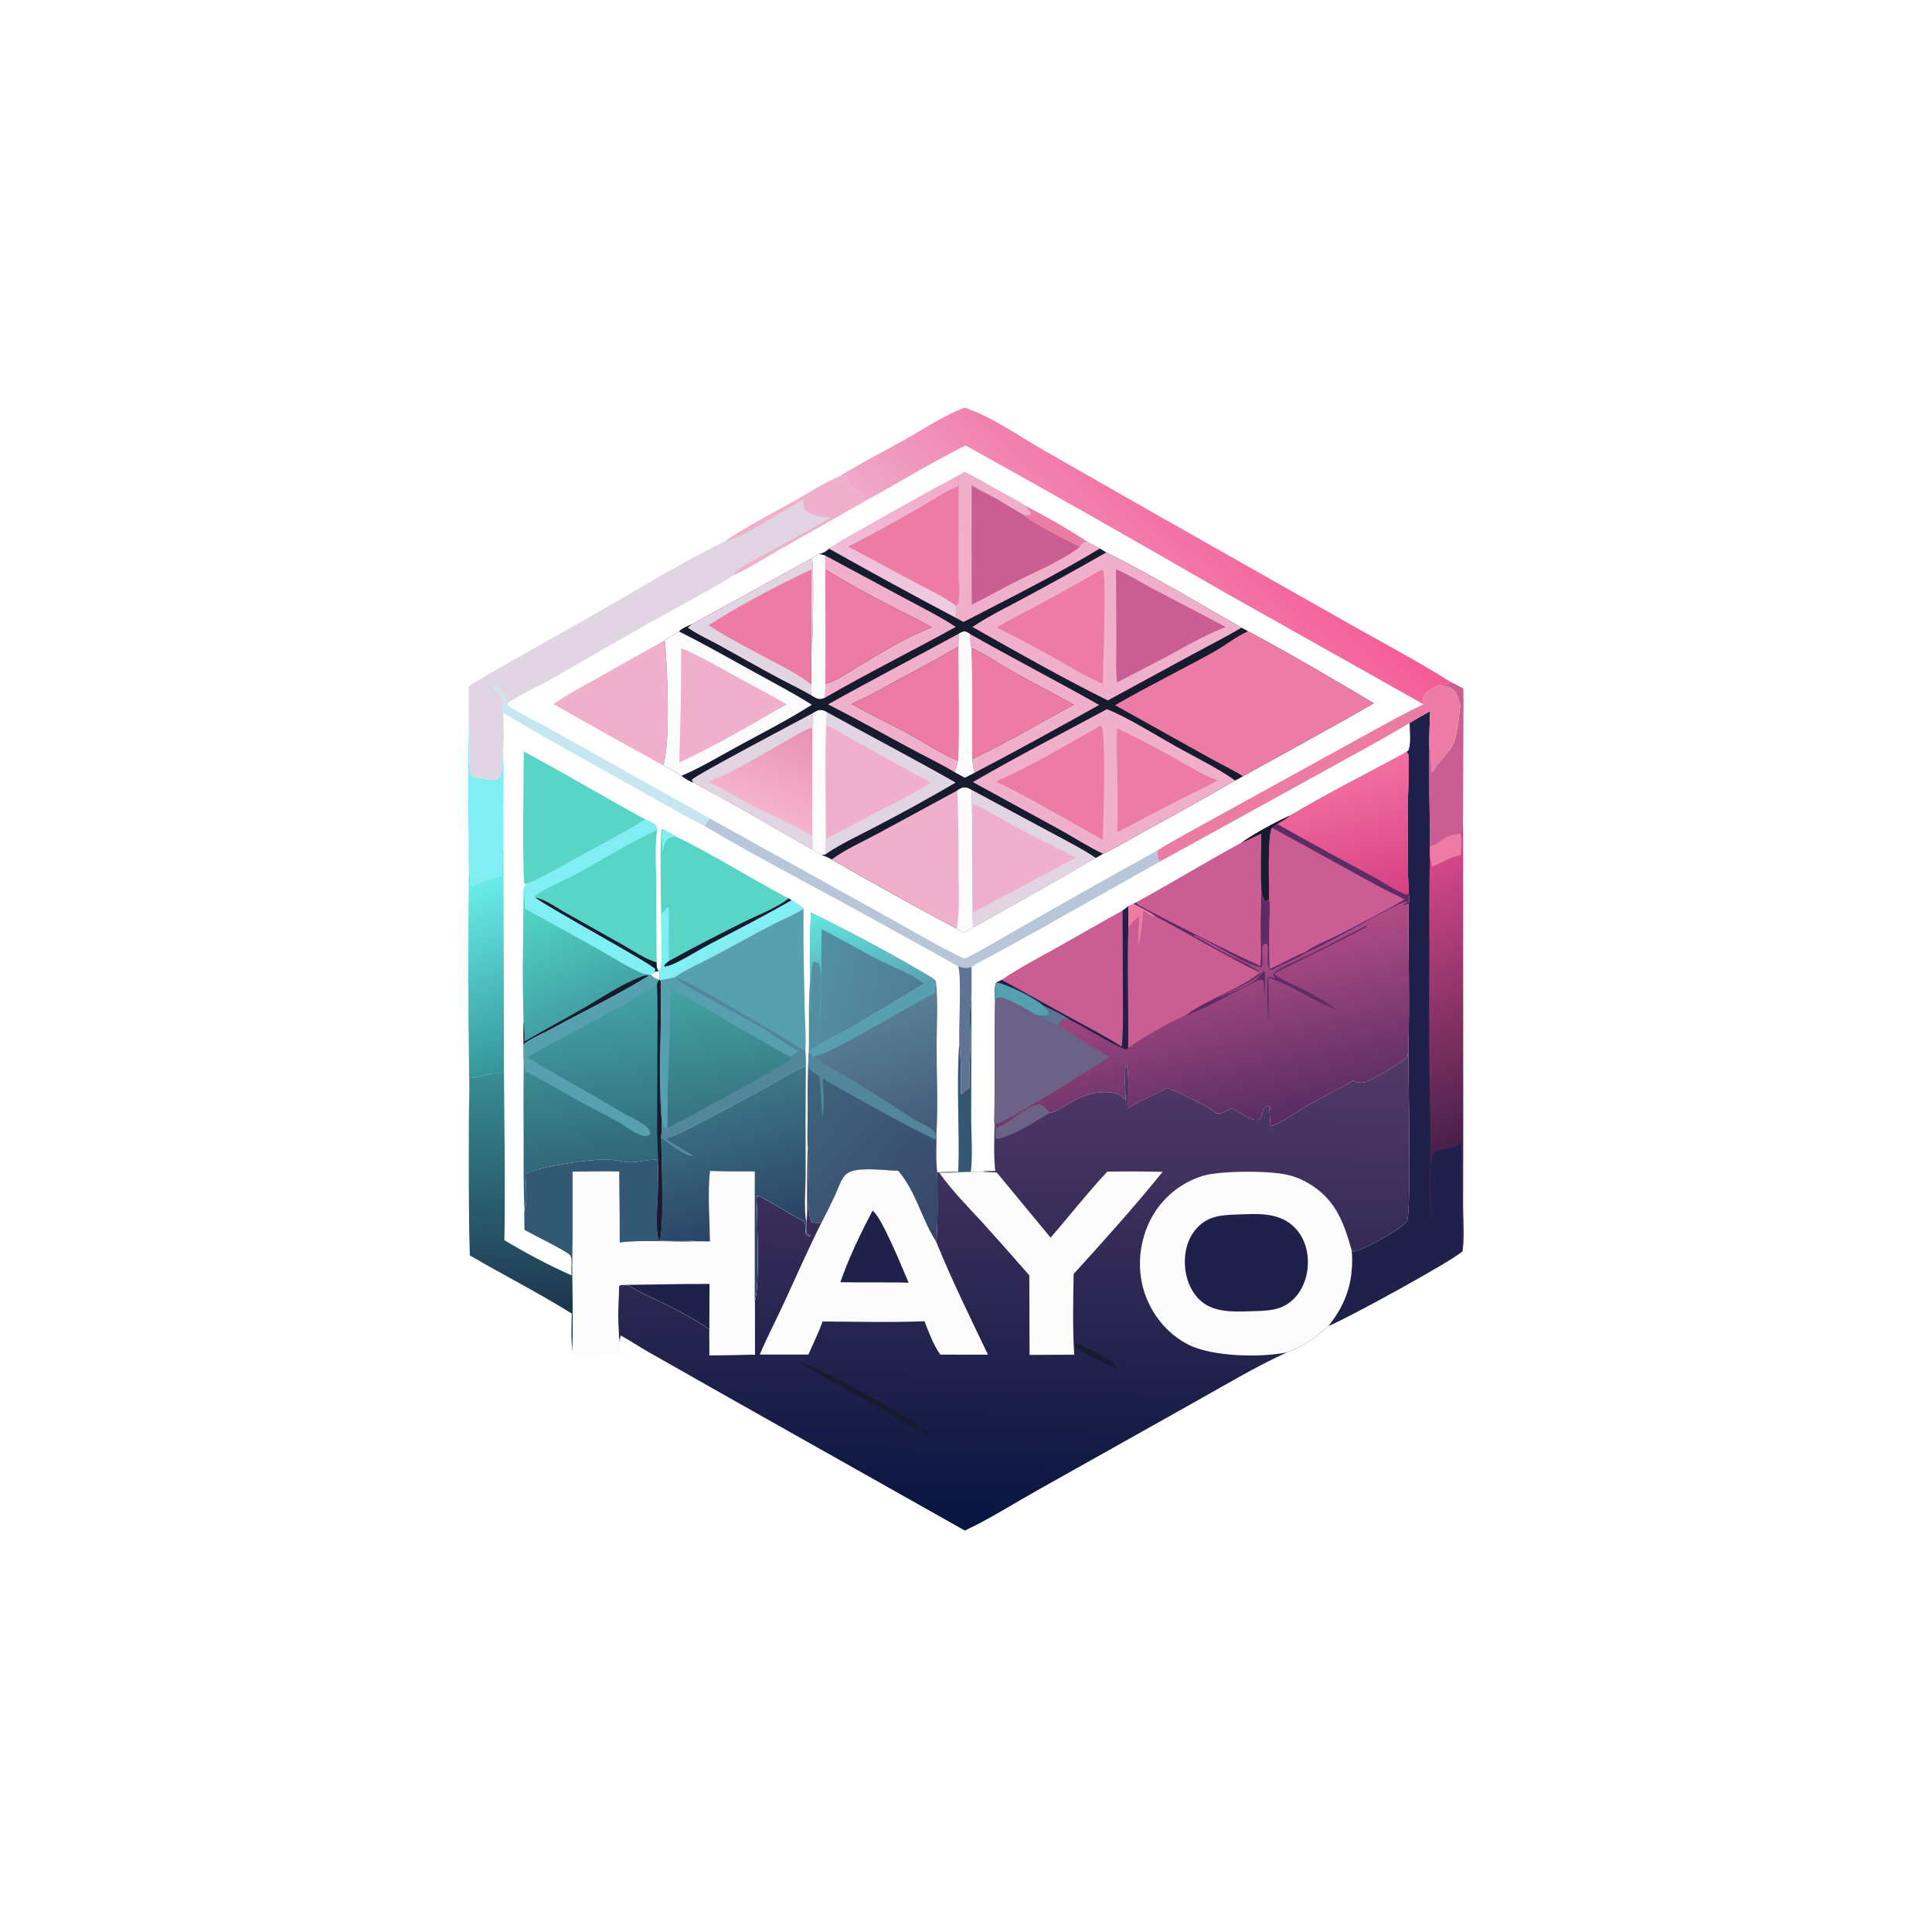 <svg xmlns="http://www.w3.org/2000/svg" width="1024" height="1024">
  <path fill="#CA5D91" d="M768.522 361.269q3.599 1.726 7.079 3.683l.086 7.436-.273 64.465c-.223 1.604-.162 3.945-1.322 5.038-10.269.772-9.166 4.632-16.298 6.723.353-17.781-.853-35.588-.24-53.389 1.542 4.449.39 9.247 1.351 13.832l.46.176c2.211-4.3 5.902-7.721 8.858-11.518 4.687-6.018 4.579-16.37 5.817-23.699-.763-2.391-1.32-5.395-2.807-7.436-2.124-2.914-5.633-2.952-8.9-3.37 1.688-.355 3.422-.091 5.066-.721 1.031-.395.653-.1 1.123-1.22Z"/>
  <path fill="#80EEF2" d="M248.546 384.77c.027.171.056.343.081.514.66 4.569-.542 23.985 1.347 26.367 3.431.52 11.265 2.628 14.026 1.202 3.088-3.358 2.082-10.616 2.608-15.103.581 10.61.199 21.368.171 31.996.037 7.181.185 14.381.07 21.56l-.637-2.27-.364.246c-.149 4.624.998 10.458.022 14.859-5.353 1.271-11.13 3.173-16.139 5.479-.133-3.343-.035-6.66-1.2-9.836-.389-4.297-.104-8.844-.118-13.171q-.724-30.924.133-61.843Z"/>
  <defs>
    <linearGradient id="a" x1="273.674" x2="241.941" y1="565.23" y2="471.586" gradientUnits="userSpaceOnUse">
      <stop offset="0" stop-color="#349599"/>
      <stop offset="1" stop-color="#6AECEA"/>
    </linearGradient>
  </defs>
  <path fill="url(#a)" d="M249.731 469.62c5.009-2.306 10.786-4.208 16.139-5.479.976-4.401-.171-10.235-.022-14.859l.364-.246.637 2.27.282 117.624c-2.088-.053-4.268-.175-6.342.075-3.065.37-9.626 2.851-12.124 2.335q-.853-55.777-.134-111.556c1.165 3.176 1.067 6.493 1.2 9.836Z"/>
  <defs>
    <linearGradient id="b" x1="276.243" x2="273.696" y1="694.524" y2="569.201" gradientUnits="userSpaceOnUse">
      <stop offset="0" stop-color="#1D364F"/>
      <stop offset="1" stop-color="#388C93"/>
    </linearGradient>
  </defs>
  <path fill="url(#b)" d="M248.665 571.34c2.498.516 9.059-1.965 12.124-2.335 2.074-.25 4.254-.128 6.342-.075.148 29.424.755 58.959.191 88.379 11.269 6.784 23.573 13.347 35.608 18.649-.024-1.884-.159-3.833.003-5.708l.425-.185c.077 15.322.392 30.694.042 46.01-.926-6.297-.352-13.47-.355-19.855-17.563-10.964-36.141-20.38-54.022-30.823-.796-23.953-.471-48.127-.531-72.098-.018-7.316.471-14.652.173-21.959Z"/>
  <path fill="#E2D5E3" d="M444.496 252.74c.3-.027.601-.052.901-.083.902-.093 1.42-.281 2.185-.793l.879.228.087.669c.477 3.485 2.126 4.567 4.828 6.603 1.647 1.24 4.866 3.064 5.428 5.037l-.868 1.486-45.588 25.87c-7.651 4.322-15.644 9.742-23.711 13.125-4.589 3.407-9.962 6.172-14.938 8.979q-13.859 7.759-27.806 15.359c-18.037 9.938-35.713 20.509-53.608 30.697-5.455 3.107-19.44 9.607-23.436 13.089-.201-2.437-1.134-3.606-2.497-5.556-.728-1.042.111.179-.635-1.148-.708-1.26-2.686-2.739-4.085-3.112l-.256.739c1.2 2.339 4.423 3.818 5.215 6.065.769 2.184-1.404 6.728.161 7.951.01 6.401.624 13.484-.144 19.805-.526 4.487.48 11.745-2.608 15.103-2.761 1.426-10.595-.682-14.026-1.202-1.889-2.382-.687-21.798-1.347-26.367-.025-.171-.054-.343-.081-.514-.258-6.987-.105-14.006-.067-20.997 6.914-4.613 14.347-8.579 21.557-12.719q20.991-12.049 42.13-23.836c23.969-13.579 47.624-28.393 72.37-40.512 11.147-7.651 23.898-14.069 35.703-20.693 7.841-4.399 15.99-9.807 24.257-13.273Z"/>
  <path fill="#F0AFCB" d="M444.496 252.74c.3-.027.601-.052.901-.083.902-.093 1.42-.281 2.185-.793l.879.228.087.669c.477 3.485 2.126 4.567 4.828 6.603 1.647 1.24 4.866 3.064 5.428 5.037l-.868 1.486-45.588 25.87c-7.651 4.322-15.644 9.742-23.711 13.125.515-.967.922-1.677 1.811-2.352 5.046-3.835 11.506-6.773 17.062-9.866l32.636-18.142c-3.977-.857-10.16-.91-13.064-3.939-1.506-1.57-1.134-3.845-1.081-5.861-8.244 4.02-35.053 21.935-41.465 21.984 11.147-7.651 23.898-14.069 35.703-20.693 7.841-4.399 15.99-9.807 24.257-13.273Z"/>
  <defs>
    <linearGradient id="c" x1="657.71" x2="557.015" y1="255.514" y2="359.824" gradientUnits="userSpaceOnUse">
      <stop offset="0" stop-color="#F55A96"/>
      <stop offset="1" stop-color="#EFA9CA"/>
    </linearGradient>
  </defs>
  <path fill="url(#c)" d="M511.383 216.066c14.377 4.883 28.252 14.768 41.379 22.346l58.509 33.391 103.578 58.668c17.857 10.123 36.345 19.818 53.673 30.798-.47 1.12-.092.825-1.123 1.22-1.644.63-3.378.366-5.066.721-2.812 1.548-7.031 3.346-8.096 6.65-.357 1.105.051 2.375.316 3.464L647.844 313.3q-67.694-39.209-136.072-77.216c-18.311 9.122-35.836 20.054-53.836 29.803l.868-1.486c-.562-1.973-3.781-3.797-5.428-5.037-2.702-2.036-4.351-3.118-4.828-6.603l-.087-.669-.879-.228c-.765.512-1.283.7-2.185.793-.3.031-.601.056-.901.083 11.102-7.093 23.23-13.089 34.746-19.524 10.295-5.752 21.047-13.159 32.141-17.15Z"/>
  <path fill="#1F214A" d="M747.092 383.216q5.4-3.258 10.907-6.331c-.148 6.094-.498 12.25-.445 18.34-.613 17.801.593 35.608.24 53.389 7.132-2.091 6.029-5.951 16.298-6.723 1.16-1.093 1.099-3.434 1.322-5.038l.063 155.544-.042 47.173c-.01 7.627.635 16.036-.234 23.583-5.208 5.119-62.005 36.164-71.194 39.707 9.826-12.191 13.624-24.623 12.381-40.229l.368-.115.561.838c4.763-.37 23.537-11.122 27.238-14.796.419-.416 1.029-1.093 1.28-1.621 2.14-4.502.625-78.744.606-90.038.829-25.981-.086-52.028.185-78.022.51-1.685.272-3.579.027-5.284-.859-16.89-.559-33.902-.384-50.803.075-7.25.741-15.065.159-22.261-.094-1.17-.134-1.179-1-1.895l1.15-1.02c1.368-4.078.602-10.045.514-14.398Z"/>
  <defs>
    <linearGradient id="d" x1="796.046" x2="736.688" y1="595.785" y2="469.215" gradientUnits="userSpaceOnUse">
      <stop offset="0" stop-color="#462049"/>
      <stop offset="1" stop-color="#D34788"/>
    </linearGradient>
  </defs>
  <path fill="url(#d)" d="M774.092 441.891c1.16-1.093 1.099-3.434 1.322-5.038l.063 155.544-.042 47.173c-.01 7.627.635 16.036-.234 23.583-.474-5.448-.134-11.163-.239-16.65-.264-13.652-.516-27.223-.462-40.885-1.296.893-2.6 1.834-4.077 2.403-2.68 1.034-8.798 1.323-10.506 3.318-2.831 3.308-1.429 27.07-1.512 32.817l-.621-.668.373.894c-.629-17.566.175-35.164-.135-52.732q-.829-41.466-.438-82.937c.011-17.924-.3-36.014.329-53.92-.28-1.987-.111-4.166-.119-6.179 7.132-2.091 6.029-5.951 16.298-6.723Z"/>
  <path fill="#EC7CA4" d="M757.794 448.614c7.132-2.091 6.029-5.951 16.298-6.723 1.082 2.751.235 8.195.137 11.264-1.927.644-4.08 1.062-5.926 1.87-3.176 1.39-6.016 3.194-9.377 4.164-.293-1.447-.537-3-1.013-4.396-.28-1.987-.111-4.166-.119-6.179ZM542.874 267.749c11.031 5.801 22.785 12.201 33.099 19.166-1.421.521-2.417.86-3.248 2.255-.106.178-.162.382-.242.572-8.437-4.208-22.829-11.192-29.874-16.796 1.441.123 2.469.27 3.823-.381-.054-1.444-2.561-3.572-3.558-4.816Z"/>
  <path fill="#C6E7F2" d="M266.752 377.945c-1.565-1.223.608-5.767-.161-7.951-.792-2.247-4.015-3.726-5.215-6.065l.256-.739c1.399.373 3.377 1.852 4.085 3.112.746 1.327-.093.106.635 1.148 1.363 1.95 2.296 3.119 2.497 5.556.218.346.351.765.655 1.04 2.37 2.136 16.862 9.346 20.753 11.569l86.163 48.308c-1.167 1.241-2.184 2.427-3.127 3.847-14.392-7.457-28.507-15.708-42.67-23.605-21.386-11.924-42.802-23.743-63.871-36.22Z"/>
  <path fill="#B7C6D8" d="m376.42 433.923 90.693 50.282c14.576 8.003 29.112 16.84 44.112 23.968 10.776-5.377 21.198-11.786 31.689-17.72q35.105-20.096 70.491-39.692c-.001 2.386.161 3.803 1.273 5.938l-64.999 36.598-23.426 12.916c-3.687 2.031-7.868 3.918-11.305 6.326-2.646.904-4.559.424-7.162-.445l-54.696-30.273c-26.67-14.495-53.635-28.646-79.797-44.051.943-1.42 1.96-2.606 3.127-3.847Z"/>
  <path fill="#EC7CA4" d="M762.333 363.21c3.267.418 6.776.456 8.9 3.37 1.487 2.041 2.044 5.045 2.807 7.436-1.238 7.329-1.13 17.681-5.817 23.699-2.956 3.797-6.647 7.218-8.858 11.518l-.46-.176c-.961-4.585.191-9.383-1.351-13.832-.053-6.09.297-12.246.445-18.34q-5.507 3.073-10.907 6.331c-16.18 9.673-32.903 18.593-49.388 27.738l-83.026 45.745c-1.112-2.135-1.274-3.552-1.273-5.938 9.461-5.895 19.376-11.115 29.132-16.508l45.897-25.297 37.458-20.61c9.452-5.192 18.831-10.567 28.661-15.022-.265-1.089-.673-2.359-.316-3.464 1.065-3.304 5.284-5.102 8.096-6.65Z"/>
  <path fill="#F0AFCB" d="M293.343 373.181c7.473-5.192 15.705-9.485 23.624-13.964l35.306-19.848c1.478 12.132 3.23 56.674-.887 66.245q-29.148-15.99-58.043-32.433Z"/>
  <path fill="#EC7CA4" d="M439.412 290.79c7.214-4.866 15.203-8.993 22.755-13.315q22.726-12.987 45.775-25.392c.13 1.844.294 3.642.125 5.487l-.037 43.894c.01 5.633.79 12.255.083 17.77-.104.808-.709 1.353-1.246 1.906.184 2.08.355 4.246-.381 6.247q-33.781-17.852-67.074-36.597Z"/>
  <defs>
    <linearGradient id="e" x1="474.927" x2="473.388" y1="253.331" y2="324.809" gradientUnits="userSpaceOnUse">
      <stop offset="0" stop-color="#F3AACD"/>
      <stop offset="1" stop-color="#EFCDE3"/>
    </linearGradient>
  </defs>
  <path fill="url(#e)" d="M439.412 290.79c7.214-4.866 15.203-8.993 22.755-13.315q22.726-12.987 45.775-25.392c.13 1.844.294 3.642.125 5.487-7.411 3.012-14.179 7.715-21.098 11.703q-18.422 10.699-37.368 20.44l34.895 18.665c7.54 4.026 15.439 7.715 22.371 12.762.184 2.08.355 4.246-.381 6.247q-33.781-17.852-67.074-36.597Z"/>
  <path fill="#CA5D91" d="m507.942 252.083 3.277-1.889c6.599 3.204 12.871 6.956 19.258 10.552 4.1 2.308 8.484 4.402 12.397 7.003.997 1.244 3.504 3.372 3.558 4.816-1.354.651-2.382.504-3.823.381 7.045 5.604 21.437 12.588 29.874 16.796.08-.19.136-.394.242-.572.831-1.395 1.827-1.734 3.248-2.255l6.986 3.811c-23.358 14.13-48.044 26.361-72.261 38.936l-4.212-2.275c.736-2.001.565-4.167.381-6.247.537-.553 1.142-1.098 1.246-1.906.707-5.515-.073-12.137-.083-17.77l.037-43.894c.169-1.845.005-3.643-.125-5.487Z"/>
  <path fill="#F0AFCB" d="m507.942 252.083 3.277-1.889c6.599 3.204 12.871 6.956 19.258 10.552 4.1 2.308 8.484 4.402 12.397 7.003.997 1.244 3.504 3.372 3.558 4.816-1.354.651-2.382.504-3.823.381-5.113-2.863-10.025-6.029-15.108-8.925-4.134-2.356-8.503-4.182-12.486-6.815q-.175 31.625.031 63.25c8.161-4.056 16.093-8.523 24.226-12.607 9.802-4.922 24.768-11.258 33.211-18.107.08-.19.136-.394.242-.572.831-1.395 1.827-1.734 3.248-2.255l6.986 3.811c-23.358 14.13-48.044 26.361-72.261 38.936l-4.212-2.275c.736-2.001.565-4.167.381-6.247.537-.553 1.142-1.098 1.246-1.906.707-5.515-.073-12.137-.083-17.77l.037-43.894c.169-1.845.005-3.643-.125-5.487Z"/>
  <path fill="#325873" d="M513.755 576.456c-.131-7.883.469-15.73.541-23.608.071-7.592-.945-16.719.573-24.126l-.116 63.24c-.029 9.206.929 20.232-.211 29.171l-6.624.206.008-.247c.736-22.296-1.101-46.23.501-68.183 1.1 8.876.832 18.262.83 27.2 1.439-1.285 2.987-2.453 4.498-3.653Z"/>
  <path fill="#5F7395" d="M507.786 512.094c2.603.869 4.516 1.349 7.162.445-.022 5.37.149 10.822-.079 16.183-1.518 7.407-.502 16.534-.573 24.126-.072 7.878-.672 15.725-.541 23.608-1.511 1.2-3.059 2.368-4.498 3.653.002-8.938.27-18.324-.83-27.2-.366-7.263 1.367-36.607-.641-40.815Z"/>
  <defs>
    <linearGradient id="f" x1="662.951" x2="639.428" y1="597.998" y2="493.934" gradientUnits="userSpaceOnUse">
      <stop offset="0" stop-color="#562C62"/>
      <stop offset="1" stop-color="#BA4F8A"/>
    </linearGradient>
  </defs>
  <path fill="url(#f)" d="M745.428 398.634c.866.716.906.725 1 1.895.582 7.196-.084 15.011-.159 22.261-.175 16.901-.475 33.913.384 50.803.245 1.705.483 3.599-.027 5.284-.271 25.994.644 52.041-.185 78.022-.238 1.319-.309 3.61-1.46 4.439-3.369 2.428-17.767 10.983-21.145 12.13-1.491.507-3.37.376-4.891.046-.68-.147-1.237-.407-1.834-.756-7.325 4.426-14.934 7.963-22.336 12.164-5.791 3.287-11.289 7.311-17.172 10.371-1.386.721-2.593 1.297-4.144 1.508-.382-2.91-.505-5.767-.589-8.697l.909-.699-.924.096-.145-1.419c-1.629.346-1.871.395-3.064 1.538-.561 2.072-.607 4.149-2.068 5.732-2.522.724-4.869-.367-7.046-1.597-2.602-1.47-5.077-3.127-7.805-4.366-2.641 1.44-4.921 3.115-8.063 2.684l-.666-.61c-3.626-3.277-20.005-10.719-25.163-12.787-6.802 3.265-14.374 6.666-20.831 10.538-.236-4.918.694-18.952-.952-22.595l-.517.416c-.526 5.95-.131 12.117.059 18.092-2.683-2.93-5.304-4.024-9.307-4.244-15.215-.837-24.761 10.387-30.709 10.873-.236-.144-.475-.283-.708-.432-2.233-1.428-2.559-4.244-5.751-3.636-7.639 1.453-14.649 10-22.304 12.361l-.687-2.239-.127-.993c.354-21.797-.089-43.574.412-65.372-.036-2.522-.483-6.474.634-8.737 1.055-.34 1.95-.836 2.927-1.35 9.32-6.316 19.542-11.62 29.364-17.122 11.569-6.481 23.029-13.166 34.652-19.549l2.993-2.31 2.847-1.315 1.584-.824c18.677-10.247 36.857-21.373 55.586-31.538 5.329-4.151 19.835-11.987 26.113-14.547 19.916-11.98 40.957-22.293 61.315-33.519Z"/>
  <path fill="#5D2C65" d="m724.424 490.499.392.417c-15.116 8.19-30.604 15.659-46.035 23.205-1.196.585-2.613 1.151-3.069 2.426 2.005 2.23 13.656 7.03 17.536 9.154 4.93 2.697 9.948 5.505 14.399 8.947.149.115.295.233.443.35-7.651-3.02-14.736-6.76-21.906-10.748-4.595-2.46-9.151-4.548-14.11-6.176.703 7.529.383 15.27.175 22.818-.482-3.018-.987-20.35-.456-22.773 1.285-.916 2.79.527 4.426.154-.89-.654-.983-.699-1.337-1.734.646-1.46 1.452-1.834 2.845-2.641 5.309-3.071 11.348-5.496 16.863-8.222 9.998-4.943 19.884-10.135 29.834-15.177Z"/>
  <path fill="#5D2C65" d="M668.57 471.352c.352 2.087.68 3.849 1.607 5.762l.73.512c.839-.431 1.231-.678 1.734-1.484.712 4.09.195 8.915.161 13.084q-.187 12.147.138 24.292c6.408-2.706 12.461-6.425 18.886-8.964l.843.138c-5.576 3.848-12.391 5.84-18.237 9.259-.637-.043-1.109.116-1.552-.422-2.344-2.848.257-12.421-1.576-13.352l-1.483.183c-2.124 3.201.779 8.935-1.382 12.2-9.308-1.186-25.873-13.4-35.481-17.009l-.015.561c5.367 2.651 10.449 5.965 15.73 8.774 5.544 2.95 11.723 5.526 16.993 8.901 1.037.665 1.498 1.019 2.17 2.065-1.805 3.992-17.283 9.716-21.628 12.85l.412-.45.242.797-.512-.319c4.822-2.083 16.604-6.716 19.921-9.978.837-.823 3.224-4.463 4.009-4.209.485 3.952.458 8.913-.185 12.851-.1-1.987.268-6.898-1.036-8.109-3.612.431-5.155 1.965-8.322 3.4-9.353 4.239-23.255 12.982-32.3 15.438 10.907-8.361 29.812-14.418 39.212-22.606-18.709-9.282-36.725-19.958-55.151-29.8-3.564-2.543-7.83-4.522-11.668-6.655l1.584-.824.348.919c4.211 2.789 63.372 32.657 65.249 32.625.562-6.075.115-12.21.092-18.306-.028-7.371.259-14.757.467-22.124Z"/>
  <path fill="#6C6186" d="M527.413 529.445c2.083-1.003 2.804-.925 4.984-.15 5.801 2.061 11.296 5.359 16.502 8.618 4.006 2.189 7.939 4.367 12.202 6.031 5.725 2.143 10.276 6.273 15.389 9.517 3.723 2.363 7.683 4.362 11.39 6.737-5.472 4.093-56.754 35.681-59.823 35.64l-1.056-1.021c.354-21.797-.089-43.574.412-65.372Z"/>
  <path fill="#CA5D91" d="M658 446.7c5.329-4.151 19.835-11.987 26.113-14.547-2.116 1.866-4.616 3.194-7.047 4.601l-2.848 1.96c-2.578 3.98-1.482 30.723-1.577 37.428-.503.806-.895 1.053-1.734 1.484l-.73-.512c-.927-1.913-1.255-3.675-1.607-5.762-.208 7.367-.495 14.753-.467 22.124.023 6.096.47 12.231-.092 18.306-1.877.032-61.038-29.836-65.249-32.625l-.348-.919c18.677-10.247 36.857-21.373 55.586-31.538Z"/>
  <path fill="#171B2E" d="M658 446.7c5.329-4.151 19.835-11.987 26.113-14.547-2.116 1.866-4.616 3.194-7.047 4.601l-2.848 1.96c-2.578 3.98-1.482 30.723-1.577 37.428-.503.806-.895 1.053-1.734 1.484l-.73-.512c-.927-1.913-1.255-3.675-1.607-5.762-.482-9.743-.066-19.744-.074-29.512-3.518 1.592-6.932 3.36-10.496 4.86Z"/>
  <path fill="#CA5D91" d="M600.83 479.062c3.838 2.133 8.104 4.112 11.668 6.655 18.426 9.842 36.442 20.518 55.151 29.8-9.4 8.188-28.305 14.245-39.212 22.606-6.248 2.305-25.184 13.1-30.496 17.412.347-21.161-.707-42.44.088-63.572l-.046-11.586 2.847-1.315Z"/>
  <path fill="#EC7CA4" d="M600.83 479.062c3.838 2.133 8.104 4.112 11.668 6.655-2.577.036-4.549-1.697-6.489-3.195-.507 6.311-.878 12.802-2.844 18.858q.24-7.92.714-15.83c-2.481 1.964-4.304 3.591-5.85 6.413l-.046-11.586 2.847-1.315Z"/>
  <path fill="#CA5D91" d="m594.99 482.687 2.993-2.31.046 11.586c-.795 21.132.259 42.411-.088 63.572-.28.487-.057.16-.879.799-5.018-1.117-22.979-12.419-29.552-15.55-1.717-.457-2.681-.949-4.418-.479-.894 1.176-1.429 2.276-1.991 3.639-4.263-1.664-8.196-3.842-12.202-6.031-5.206-3.259-10.701-6.557-16.502-8.618-2.18-.775-2.901-.853-4.984.15-.036-2.522-.483-6.474.634-8.737 1.055-.34 1.95-.836 2.927-1.35 9.32-6.316 19.542-11.62 29.364-17.122 11.569-6.481 23.029-13.166 34.652-19.549Z"/>
  <path fill="#1F214A" d="m594.99 482.687 2.993-2.31.046 11.586c-.795 21.132.259 42.411-.088 63.572-.28.487-.057.16-.879.799-5.018-1.117-22.979-12.419-29.552-15.55-1.717-.457-2.681-.949-4.418-.479-.894 1.176-1.429 2.276-1.991 3.639-4.263-1.664-8.196-3.842-12.202-6.031-5.206-3.259-10.701-6.557-16.502-8.618-2.18-.775-2.901-.853-4.984.15-.036-2.522-.483-6.474.634-8.737 1.055-.34 1.95-.836 2.927-1.35l36.949 20.359c8.986 4.928 17.969 9.52 26.617 15.053.897-8.509.587-17.349.615-25.905l-.165-46.178Z"/>
  <path fill="#5F7395" d="M552.492 532.675c4.929 2.488 10.547 4.912 15.018 8.109-1.717-.457-2.681-.949-4.418-.479-.894 1.176-1.429 2.276-1.991 3.639-4.263-1.664-8.196-3.842-12.202-6.031 1.778.201 4.158.727 5.897.265.982-.26.619-.041 1.164-.987l-.624-1.753c-1.029-.875-1.925-1.773-2.844-2.763Z"/>
  <path fill="#56A0AF" d="M528.047 520.708c5.038.567 20.951 8.535 24.445 11.967.919.99 1.815 1.888 2.844 2.763l.624 1.753c-.545.946-.182.727-1.164.987-1.739.462-4.119-.064-5.897-.265-5.206-3.259-10.701-6.557-16.502-8.618-2.18-.775-2.901-.853-4.984.15-.036-2.522-.483-6.474.634-8.737Z"/>
  <path fill="#CA5D91" d="M745.428 398.634c.866.716.906.725 1 1.895.582 7.196-.084 15.011-.159 22.261-.175 16.901-.475 33.913.384 50.803.245 1.705.483 3.599-.027 5.284l-2.757 1.034-.244-.273c.801-.758 1.283-1.042 2.346-1.337l-.422-.447c-4.633.147-42.91 23.446-52.88 26.838l-.843-.138c-6.425 2.539-12.478 6.258-18.886 8.964q-.325-12.145-.138-24.292c.034-4.169.551-8.994-.161-13.084.095-6.705-1.001-33.448 1.577-37.428l2.848-1.96c2.431-1.407 4.931-2.735 7.047-4.601 19.916-11.98 40.957-22.293 61.315-33.519Z"/>
  <path fill="#5D2C65" d="m674.218 438.714 2.848-1.96q25.4 14.271 51.087 28.019c5.609 3.013 11.373 7.221 17.345 9.364.374-.163.826-.306 1.155-.544.245 1.705.483 3.599-.027 5.284l-2.757 1.034-.244-.273c.801-.758 1.283-1.042 2.346-1.337l-.422-.447c-4.633.147-42.91 23.446-52.88 26.838l-.843-.138c4.805-3.487 11.454-5.943 16.829-8.681 12.042-6.132 24.146-12.319 35.826-19.12-4.611-2.559-9.467-4.622-14.098-7.139l-56.165-30.9Z"/>
  <defs>
    <linearGradient id="g" x1="728.48" x2="709.623" y1="477.254" y2="409.741" gradientUnits="userSpaceOnUse">
      <stop offset="0" stop-color="#D74083"/>
      <stop offset="1" stop-color="#F370A1"/>
    </linearGradient>
  </defs>
  <path fill="url(#g)" d="M745.428 398.634c.866.716.906.725 1 1.895.582 7.196-.084 15.011-.159 22.261-.175 16.901-.475 33.913.384 50.803-.329.238-.781.381-1.155.544-5.972-2.143-11.736-6.351-17.345-9.364q-25.687-13.748-51.087-28.019c2.431-1.407 4.931-2.735 7.047-4.601 19.916-11.98 40.957-22.293 61.315-33.519Z"/>
  <path fill="#171B2E" d="M433.935 293.661c2.512-.553 3.595-1.154 5.477-2.871q33.293 18.745 67.074 36.597l4.212 2.275c24.217-12.575 48.903-24.806 72.261-38.936l3.417 2.049c24.374 12.33 47.953 26.232 71.585 39.914 1.167.6 2.473 1.141 3.525 1.921 22.605 12.056 44.619 25.011 66.628 38.111-22.861 13.247-46.211 25.832-69.307 38.684-1.345.757-2.749 1.687-4.17 2.269q-22.132 12.895-44.679 25.048c-8.358 4.592-16.724 9.696-25.315 13.803-1.287.738-2.628 1.644-3.99 2.213q-32.104 18.74-64.669 36.668l-5.115 2.97-3.824-2.184c-22.281-11.732-44.415-24.126-66.254-36.661-1.765-1.013-3.562-1.764-5.454-2.507l-4.527-2.668c-21.057-11.654-41.76-24.369-63.111-35.427-2.299-.816-4.631-2.228-6.563-3.692-3.014-2.16-6.496-3.837-9.75-5.623 4.117-9.571 2.365-54.113.887-66.245q3.827-2.313 7.611-4.698c1.514-1.771 4.993-3.027 7.127-3.963l63.298-34.791 3.626-2.256Z"/>
  <path fill="#F0AFCB" d="m508.172 335.865-.167 6.898c-10.204 5.903-20.661 11.41-31.022 17.033-8.438 4.579-16.857 9.54-25.709 13.268 9.318 5.359 19.223 9.882 28.687 15.014 6.246 3.386 22.33 13.367 27.94 15.027-.533 2.102-1.088 4.139-1.867 6.168-8.222-4.843-17.079-9.121-25.505-13.666-13.84-7.467-27.612-15.17-41.64-22.274 22.925-12.821 46.212-24.922 69.283-37.468ZM514.248 336.106c22.603 12.838 45.719 24.732 68.341 37.533-21.767 12.103-44.011 24.5-66.106 35.936-.671-2.465-.951-4.759-1.136-7.289 18.357-8.605 35.904-19.211 53.781-28.763-10.858-6.163-22.033-11.757-32.896-17.903-7.078-4.004-13.918-8.914-21.344-12.21-.719-2.105-.515-5.056-.64-7.304ZM437.555 294.533l42.397 22.808c8.915 4.8 18.189 9.354 26.627 14.953-22.977 12.611-46.613 24.418-69.31 37.493l.218-7.34c6.442-1.752 12.618-6.447 18.337-9.806 12.127-7.122 24.842-15.224 38.031-20.142-7.318-4.249-15.01-7.838-22.518-11.734-11.471-5.952-22.894-12.188-33.92-18.927-.139-2.366.089-4.925.138-7.305Z"/>
  <path fill="#EC7CA4" d="M514.888 343.41c7.426 3.296 14.266 8.206 21.344 12.21 10.863 6.146 22.038 11.74 32.896 17.903-17.877 9.552-35.424 20.158-53.781 28.763-.31-19.633.318-39.246-.459-58.876ZM433.935 293.661c1.234.237 2.448.407 3.62.872-.049 2.38-.277 4.939-.138 7.305 11.026 6.739 22.449 12.975 33.92 18.927 7.508 3.896 15.2 7.485 22.518 11.734-13.189 4.918-25.904 13.02-38.031 20.142-5.719 3.359-11.895 8.054-18.337 9.806l-.218 7.34c-.551.198-1.101.39-1.671.531-2.174.538-3.832-.775-5.61-1.849.062-1.835.041-3.68.058-5.517q-.114-11.287.115-22.572l.328-.524c.424-6.006.911-39.537-.18-43.939l3.626-2.256Z"/>
  <path fill="#FCFBFC" d="M433.935 293.661c1.234.237 2.448.407 3.62.872-.049 2.38-.277 4.939-.138 7.305q.191 30.304.07 60.609l-.218 7.34c-.551.198-1.101.39-1.671.531-2.174.538-3.832-.775-5.61-1.849.062-1.835.041-3.68.058-5.517q-.114-11.287.115-22.572l.328-.524c.424-6.006.911-39.537-.18-43.939l3.626-2.256Z"/>
  <path fill="#EC7CA4" d="M508.172 335.865c1.182-.636 2.437-1.484 3.822-1.024.764.254 1.57.835 2.254 1.265.125 2.248-.079 5.199.64 7.304.777 19.63.149 39.243.459 58.876.185 2.53.465 4.824 1.136 7.289l-5.1 2.6q-2.689-1.424-5.349-2.902c.779-2.029 1.334-4.066 1.867-6.168-5.61-1.66-21.694-11.641-27.94-15.027-9.464-5.132-19.369-9.655-28.687-15.014 8.852-3.728 17.271-8.689 25.709-13.268 10.361-5.623 20.818-11.13 31.022-17.033l.167-6.898Z"/>
  <path fill="#FCFBFC" d="M508.172 335.865c1.182-.636 2.437-1.484 3.822-1.024.764.254 1.57.835 2.254 1.265.125 2.248-.079 5.199.64 7.304.777 19.63.149 39.243.459 58.876.185 2.53.465 4.824 1.136 7.289l-5.1 2.6q-2.689-1.424-5.349-2.902c.779-2.029 1.334-4.066 1.867-6.168.703-20.027.095-40.289.104-60.342l.167-6.898Z"/>
  <defs>
    <linearGradient id="h" x1="423.727" x2="403.174" y1="383.872" y2="429.014" gradientUnits="userSpaceOnUse">
      <stop offset="0" stop-color="#E991B2"/>
      <stop offset="1" stop-color="#F6B3CE"/>
    </linearGradient>
  </defs>
  <path fill="url(#h)" d="M430.941 377.963c.071 2.466.357 5.185-.395 7.567l-.057 57.694q.108 3.568.321 7.132c-21.057-11.654-41.76-24.369-63.111-35.427-.541-.623-.691-.805-.924-1.628 1.066-1.999 57.21-31.577 64.166-35.338Z"/>
  <path fill="#E2D5E3" d="M430.941 377.963c.071 2.466.357 5.185-.395 7.567-5.28 1.632-10.551 5.347-15.401 8.056-12.503 6.984-26.471 15.743-39.813 20.716 9.141 4.469 17.774 9.83 26.845 14.405 9.425 4.754 19.562 8.553 28.312 14.517q.108 3.568.321 7.132c-21.057-11.654-41.76-24.369-63.111-35.427-.541-.623-.691-.805-.924-1.628 1.066-1.999 57.21-31.577 64.166-35.338Z"/>
  <path fill="#F0AFCB" d="m514.99 418.723 44.661 23.959c6.904 3.788 14.546 7.571 21.002 12.056q-32.104 18.74-64.669 36.668c-.599-2.587-.53-5.002-.461-7.63l-.113-49.183c-.597-5.199-.373-10.637-.42-15.87Z"/>
  <path fill="#E2D5E3" d="m514.99 418.723 44.661 23.959c6.904 3.788 14.546 7.571 21.002 12.056q-32.104 18.74-64.669 36.668c-.599-2.587-.53-5.002-.461-7.63l54.689-29.245c-10.082-5.278-20.396-10.108-30.432-15.48-7.992-4.277-15.892-9.576-24.265-13.009.063 2.852-.03 5.7-.105 8.551-.597-5.199-.373-10.637-.42-15.87Z"/>
  <path fill="#EC7CA4" d="m367.011 330.708 63.298-34.791c1.091 4.402.604 37.933.18 43.939l-.328.524q-.229 11.285-.115 22.572c-.017 1.837.004 3.682-.058 5.517-6.053-3.489-12.433-6.506-18.591-9.819-9.959-5.358-19.783-10.98-29.676-16.459-5.57-3.085-11.934-5.896-17.111-9.551l2.401-1.932Z"/>
  <path fill="#E2D5E3" d="m367.011 330.708 63.298-34.791c1.091 4.402.604 37.933.18 43.939l-.328.524q-.117-19.321.018-38.641c-18.449 8.836-37.409 18.599-54.64 29.671 10.371 6.706 21.329 12.329 32.218 18.129 7.646 4.072 15.57 7.883 22.289 13.413-.017 1.837.004 3.682-.058 5.517-6.053-3.489-12.433-6.506-18.591-9.819-9.959-5.358-19.783-10.98-29.676-16.459-5.57-3.085-11.934-5.896-17.111-9.551l2.401-1.932Z"/>
  <path fill="#F0AFCB" d="M507.324 419.012c.863-.603 1.634-1.136 2.663-1.413 2.006-.54 3.329.135 5.003 1.124.047 5.233-.177 10.671.42 15.87l.113 49.183c-.069 2.628-.138 5.043.461 7.63l-5.115 2.97-3.824-2.184c-22.281-11.732-44.415-24.126-66.254-36.661 7.308-5.353 16.368-9.365 24.338-13.647l42.195-22.872Z"/>
  <path fill="#FCFBFC" d="M507.324 419.012c.863-.603 1.634-1.136 2.663-1.413 2.006-.54 3.329.135 5.003 1.124.047 5.233-.177 10.671.42 15.87l.113 49.183c-.069 2.628-.138 5.043.461 7.63l-5.115 2.97-3.824-2.184c1.735-9.209 1.062-19.159 1.05-28.508-.02-14.922-.028-29.765-.771-44.672Z"/>
  <path fill="#E2D5E3" d="M430.941 377.963q1.181-.822 2.528-1.327c1.764-.649 3.117-.029 4.678.733 22.755 12.553 45.77 24.561 68.364 37.418q-21.209 12.421-43.041 23.709c-8.645 4.574-17.942 8.755-25.975 14.35l-2.158.178-4.527-2.668q-.213-3.564-.321-7.132l.057-57.694c.752-2.382.466-5.101.395-7.567Z"/>
  <path fill="#FCFBFC" d="M430.941 377.963q1.181-.822 2.528-1.327c1.764-.649 3.117-.029 4.678.733-1.819 25.09-.05 50.353-.652 75.477l-2.158.178-4.527-2.668q-.213-3.564-.321-7.132l.057-57.694c.752-2.382.466-5.101.395-7.567Z"/>
  <path fill="#F0AFCB" d="M438.038 384.639c6.326 2.602 12.463 6.637 18.465 9.952q18.392 10.224 36.912 20.212c-6.049 3.988-12.814 7.272-19.166 10.778-12.198 6.14-24.228 12.654-36.311 19.02q-.421-29.982.1-59.962Z"/>
  <path fill="#FCFBFC" d="M359.884 334.671c13.644 6.854 26.851 14.348 40.206 21.73 10.141 5.606 20.416 10.918 30.206 17.14-12.555 7.961-25.836 14.729-38.892 21.821-10.014 5.44-19.772 11.39-30.268 15.875-3.014-2.16-6.496-3.837-9.75-5.623 4.117-9.571 2.365-54.113.887-66.245q3.827-2.313 7.611-4.698Z"/>
  <path fill="#F0AFCB" d="M361.072 343.554c10.229 4.337 19.942 9.999 29.678 15.332 8.742 4.788 17.66 9.383 26.202 14.519-6.543 3.521-12.947 7.317-19.383 11.032q-18.354 10.638-37.535 19.699.976-30.283 1.038-60.582Z"/>
  <path fill="#EC7CA4" d="M591.017 373.782c17.159-9.973 34.991-18.692 52.351-28.288 6.022-3.328 11.845-8.195 18.118-10.884 22.605 12.056 44.619 25.011 66.628 38.111-22.861 13.247-46.211 25.832-69.307 38.684-5.65-3.504-11.841-6.408-17.656-9.677l-50.134-27.946Z"/>
  <path fill="#F0AFCB" d="M586.662 375.897c9.913 3.721 26.547 14.071 36.276 19.54 9.949 5.593 22.593 11.697 31.699 18.237q-22.132 12.895-44.679 25.048c-8.358 4.592-16.724 9.696-25.315 13.803-7.743-3.644-15.232-8.549-22.749-12.712l-46.25-25.292c23.246-13.516 47.35-25.839 71.018-38.624Z"/>
  <path fill="#EC7CA4" d="M592.173 385.968q14.851 7.282 29.34 15.259c7.644 4.198 15.599 9.637 23.868 12.334-5.844 3.502-12.226 6.353-18.332 9.388q-17.525 8.89-34.854 18.157.391-16.417-.045-32.832c-.126-7.375-.559-14.96.023-22.306ZM583.528 384.538c.026.022.055.041.078.066 2.948 3.192 1.026 53.627.873 60.563q-16.859-9.729-33.921-19.098-11.121-6.254-22.609-11.804c19.05-8.438 37.402-19.554 55.579-29.727Z"/>
  <path fill="#F0AFCB" d="M586.376 292.775c24.374 12.33 47.953 26.232 71.585 39.914-8.223 4.95-16.849 9.253-25.293 13.814l-45.513 24.732c-24.338-12.081-48.091-25.567-71.747-38.926 8.905-5.961 18.707-10.665 28.124-15.759q21.584-11.596 42.844-23.775Z"/>
  <path fill="#CA5D91" d="M591.5 301.712c6.673 2.84 13.017 6.895 19.447 10.298l38.807 20.34c-7.339 2.624-14.176 6.396-21.066 9.998-11.969 6.794-24.452 12.916-36.636 19.327-.818-7.407-.324-14.936-.339-22.373l-.213-37.59Z"/>
  <path fill="#EC7CA4" d="m583.955 301.915.684.334c1.917 6.025-.04 50.897-.151 60.276-11.935-5.376-23.139-12.605-34.679-18.786-7.047-3.909-14.287-7.476-21.477-11.114 6.755-4.2 14.152-7.705 21.153-11.501q17.31-9.47 34.47-19.209Z"/>
  <defs>
    <linearGradient id="i" x1="535.663" x2="538.816" y1="809.818" y2="560.387" gradientUnits="userSpaceOnUse">
      <stop offset="0" stop-color="#07153F"/>
      <stop offset="1" stop-color="#523967"/>
    </linearGradient>
  </defs>
  <path fill="url(#i)" d="M266.752 377.945c21.069 12.477 42.485 24.296 63.871 36.22 14.163 7.897 28.278 16.148 42.67 23.605 26.162 15.405 53.127 29.556 79.797 44.051l54.696 30.273c2.008 4.208.275 33.552.641 40.815-1.602 21.953.235 45.887-.501 68.183l-.008.247 6.624-.206 5.891-.137c2.244-.481 4.772-.319 7.067-.364-.916-8.166-.463-16.618-.372-24.822l.687 2.239c7.655-2.361 14.665-10.908 22.304-12.361 3.192-.608 3.518 2.208 5.751 3.636.233.149.472.288.708.432 5.948-.486 15.494-11.71 30.709-10.873 4.003.22 6.624 1.314 9.307 4.244-.19-5.975-.585-12.142-.059-18.092l.517-.416c1.646 3.643.716 17.677.952 22.595 6.457-3.872 14.029-7.273 20.831-10.538 5.158 2.068 21.537 9.51 25.163 12.787l.666.61c3.142.431 5.422-1.244 8.063-2.684 2.728 1.239 5.203 2.896 7.805 4.366 2.177 1.23 4.524 2.321 7.046 1.597 1.461-1.583 1.507-3.66 2.068-5.732 1.193-1.143 1.435-1.192 3.064-1.538l.145 1.419.924-.096-.909.699c.084 2.93.207 5.787.589 8.697 1.551-.211 2.758-.787 4.144-1.508 5.883-3.06 11.381-7.084 17.172-10.371 7.402-4.201 15.011-7.738 22.336-12.164.597.349 1.154.609 1.834.756 1.521.33 3.4.461 4.891-.046 3.378-1.147 17.776-9.702 21.145-12.13 1.151-.829 1.222-3.12 1.46-4.439.019 11.294 1.534 85.536-.606 90.038-.251.528-.861 1.205-1.28 1.621-3.701 3.674-22.475 14.426-27.238 14.796l-.561-.838-.368.115c1.243 15.606-2.555 28.038-12.381 40.229-6.903 6.42-12.981 10.708-21.876 13.913-16.801 7.673-32.83 17.362-48.951 26.353L549.459 790.1c-12.626 7.075-24.951 15-38.073 21.13l-119.338-67.233-48.32-27.389c-4.978-2.832-9.734-6.025-14.752-8.786-.439 1.147-.392 2.658-.501 3.888l.011 5.639c-5.035.335-20.833 1.798-24.795-.013l-.291-1.261c.35-15.316.035-30.688-.042-46.01l-.425.185c-.162 1.875-.027 3.824-.003 5.708-12.035-5.302-24.339-11.865-35.608-18.649.564-29.42-.043-58.955-.191-88.379l-.282-117.624c.115-7.179-.033-14.379-.07-21.56.028-10.628.41-21.386-.171-31.996.768-6.321.154-13.404.144-19.805Zm0 0c.01 6.401.624 13.484-.144 19.805.581 10.61.199 21.368.171 31.996.037 7.181.185 14.381.07 21.56l.282 117.624c.148 29.424.755 58.959.191 88.379 11.269 6.784 23.573 13.347 35.608 18.649-.024-1.884-.159-3.833.003-5.708l.425-.185c.077 15.322.392 30.694.042 46.01l.291 1.261c3.962 1.811 19.76.348 24.795.013l-.011-5.639c-1.22-6.727-.796-22.858-.324-30.07.863-.837 1.68-.587 2.843-.63 1.786.096 2.626.544 4.136 1.473 4.461 2.745 9.563 4.848 14.274 7.159 9.098 4.462 18.213 9.19 26.567 14.954l.02 13.725 24.116-.323-.06-28.224c2.474-7.823 1.256-36.804 1.223-46.453-.01-3.075-.52-6.411-.106-9.425l.674-.229c8.42 4.073 16.034 9.578 24.448 13.722 1.105 2.258.311 5.085 1.065 7.528l1.989.232.004-.565-1.549-.346c-.847-1.635-.432-4.72-.43-6.579.756-4.58.409-9.649.436-14.292q-.021-12.584.278-25.164c1.618 6.433-1.363 36.98 2.324 39.672 1.73.42 3.216.278 4.978.125q3.819-7.23 7.263-14.646c1.384-2.989 2.493-6.637 4.337-9.353 1.048-1.542 2.481-2.625 4.254-3.2 6.579-2.133 17.897-.474 24.866-.254 9.533 11.163 12.294 25.317 19.996 37.377 1.154-2.002.809-32.112.651-36.625q5.587-.193 11.178-.207c.736-22.296-1.101-46.23.501-68.183-.366-7.263 1.367-36.607-.641-40.815l-54.696-30.273c-26.67-14.495-53.635-28.646-79.797-44.051-14.392-7.457-28.507-15.708-42.67-23.605-21.386-11.924-42.802-23.743-63.871-36.22Z"/>
  <path fill="#171B2E" d="M569.637 712.486c2.257.087 4.479 1.153 6.5 2.085 4.01 1.85 14.424 6.689 16.004 11.022-7.291-3.019-15.782-7.311-22.304-11.77l-.2-1.337ZM423.727 721.982c.169.022.341.036.509.066 8.175 1.457 58.714 29.705 66.238 35.597.941.738 1.531 1.445 2.185 2.436-1.722-.121-3.182-.682-4.72-1.428-10.13-4.911-19.964-11.285-29.754-16.874-11.437-6.529-23.403-12.651-34.458-19.797Z"/>
  <path fill="#6C6186" d="M527.815 598.049c7.655-2.361 14.665-10.908 22.304-12.361 3.192-.608 3.518 2.208 5.751 3.636.233.149.472.288.708.432-6.779 4.115-20.902 13.077-28.273 13.842l-.624-.385c-.204-1.814-.132-3.36.134-5.164Z"/>
  <path fill="#FCFBFC" d="M586.908 620.983q14.667-.229 29.332.106c-15.094 18.652-31.047 36.383-47.173 54.136-.287 14.156-.594 28.655.282 42.787l-23.659.123-.13-42.173q-12.072-13.872-24.396-27.519c-8.074-8.791-16.402-17.142-23.365-26.885 3.359-.053 6.77.014 10.119-.219l6.624-.206 5.891-.137c2.62.198 5.218.37 7.846.408l28.556 34.559c10.096-11.578 19.557-23.783 30.073-34.98ZM435.381 648q3.819-7.23 7.263-14.646c1.384-2.989 2.493-6.637 4.337-9.353 1.048-1.542 2.481-2.625 4.254-3.2 6.579-2.133 17.897-.474 24.866-.254 9.533 11.163 12.294 25.317 19.996 37.377 8.292 20.442 18.033 40.176 27.543 60.069q-12.641.049-25.281-.038c-3.797-5.491-5.955-11.468-8.337-17.653-17.975.683-36.056.23-54.043.123-2.098 5.91-4.999 11.74-7.481 17.514l-25.805-.005c3.896-9.188 8.576-18.129 12.765-27.197 6.597-14.277 12.894-28.663 19.923-42.737Z"/>
  <path fill="#1F214A" d="M462.419 641.736c4.59 2.333 16.42 31.781 19.168 38.143-5.27-.213-10.563-.149-15.837-.181q-10.173.059-20.346-.099c4.519-13.012 10.653-25.667 17.015-37.863Z"/>
  <path fill="#FCFBFC" d="M682.131 716.773c-13.799 2.898-39.697 2.334-52.312-4.109-11.339-5.792-19.574-16.113-23.419-28.186-3.983-12.505-2.449-26.891 3.628-38.473q.533-1.012 1.115-1.996t1.212-1.939q.629-.954 1.305-1.877.676-.922 1.397-1.81.72-.888 1.483-1.739.764-.852 1.568-1.665.804-.812 1.647-1.585.843-.772 1.724-1.502.88-.73 1.795-1.416.915-.685 1.863-1.325.947-.64 1.925-1.233.978-.592 1.984-1.136 1.006-.543 2.038-1.037 1.031-.494 2.086-.936 1.054-.442 2.129-.832 1.075-.39 2.168-.726c9.439-2.814 33.44-2.746 43.152-.915q3.136.566 6.136 1.64 2.999 1.074 5.782 2.626c14.896 8.324 19.538 20.569 23.851 36.029 1.243 15.606-2.555 28.038-12.381 40.229-6.903 6.42-12.981 10.708-21.876 13.913Z"/>
  <path fill="#1F214A" d="M655.592 643.719c10.121-.362 21.389-1.381 29.549 5.899 5.246 4.679 7.848 11.332 8.072 18.273.235 7.265-2.041 14.871-7.155 20.176-5.457 5.662-11.502 6.501-18.933 6.791-10.009.175-22.773 1.808-30.798-5.452-5.358-4.848-8.038-12.138-8.325-19.247-.286-7.098 1.653-14.285 6.632-19.537 5.883-6.206 12.966-6.636 20.958-6.903Z"/>
  <path fill="#59D5C8" d="M277.61 398.29c21.707 11.631 42.866 24.258 64.466 36.068-11.557 7.163-23.842 13.487-35.776 20.007-8.736 4.773-17.918 10.476-27.173 14.072l-1.079.05c-1.291-1.896-.482-62.129-.438-70.197Z"/>
  <defs>
    <linearGradient id="j" x1="483.666" x2="426.906" y1="536.512" y2="522.921" gradientUnits="userSpaceOnUse">
      <stop offset="0" stop-color="#507D95"/>
      <stop offset="1" stop-color="#5391A3"/>
    </linearGradient>
  </defs>
  <path fill="url(#j)" d="M429.785 483.637c21.707 10.689 43.417 22.22 64.194 34.606-1.38.952-3.033 1.789-4.136 3.033-.318.425-37.135 22.38-40.385 24.212-6.71 3.782-14.903 7.213-20.793 12.178.285-12.855-.356-26.093.76-38.873-.522-11.58-.046-23.561.36-35.156Z"/>
  <defs>
    <linearGradient id="k" x1="463.227" x2="453.484" y1="524.917" y2="480.013" gradientUnits="userSpaceOnUse">
      <stop offset="0" stop-color="#59A6B4"/>
      <stop offset="1" stop-color="#63E7E0"/>
    </linearGradient>
  </defs>
  <path fill="url(#k)" d="M429.785 483.637c21.707 10.689 43.417 22.22 64.194 34.606-1.38.952-3.033 1.789-4.136 3.033-5.574-4.519-18.242-9.472-25.153-13.048-9.841-5.092-19.359-10.807-29.267-15.765-.177 15.745.123 31.414-.688 47.152l.11-.141-.315.231c-.467-9.311 2.064-20.404-.418-29.287l-.909.333.812-.407-2.767-.619c-2.152 2.13-1.267 23.247-1.338 27.719-1.086-5.604.115-12.242-.426-18.065l-.059-.586c-.522-11.58-.046-23.561.36-35.156Z"/>
  <defs>
    <linearGradient id="l" x1="484.879" x2="462.698" y1="602.039" y2="538.594" gradientUnits="userSpaceOnUse">
      <stop offset="0" stop-color="#445B79"/>
      <stop offset="1" stop-color="#587F96"/>
    </linearGradient>
  </defs>
  <path fill="url(#l)" d="M493.979 518.243c.992.719 1.577.93 2.074 2.094 1.33 10.382.373 24.627.38 35.316.01 14.172.838 30.084-.045 44.062-.24 1.45-.523 2.903-.652 4.367-.02-1.481.192-3.307-.872-4.458-2.249-2.434-6.652-3.805-9.485-5.608q-16.001-10.381-32.204-20.446c-4.545-2.765-19.551-10.524-22.481-13.535-.594-.811-1.305-1.472-2.017-2.179l-.012-.19c5.89-4.965 14.083-8.396 20.793-12.178 3.25-1.832 40.067-23.787 40.385-24.212 1.103-1.244 2.756-2.081 4.136-3.033Z"/>
  <path fill="#56A0AF" d="M493.979 518.243c.992.719 1.577.93 2.074 2.094-.114 1.961-.237 3.919-.258 5.884-10.829 4.94-58.359 34.358-65.101 33.814-.594-.811-1.305-1.472-2.017-2.179l-.012-.19c5.89-4.965 14.083-8.396 20.793-12.178 3.25-1.832 40.067-23.787 40.385-24.212 1.103-1.244 2.756-2.081 4.136-3.033Z"/>
  <path fill="#59D5C8" d="M350.384 484.049c-.137-6.446-.685-40.849.28-44.527l.722.106c2.261 1.113 4.447 2.216 6.557 3.606 20.588 9.879 39.863 22.366 60.052 32.958l1.532.926c2.297 1.323 4.532 2.545 6.365 4.507-4.954 3.234-10.576 5.396-15.828 8.102-10.664 5.495-21.123 11.412-31.731 17.018-6.999 3.699-14.29 6.859-20.915 11.223l-7.537 1.594-.331-.272-.061-.128c.105-1.657.025-2.85-.416-4.455.344-.371.82-.653 1.032-1.112 1.092-2.369.286-25.161.279-29.546Z"/>
  <path fill="#80EEF2" d="M351.386 439.628c2.261 1.113 4.447 2.216 6.557 3.606-1.188.536-2.536.458-3.666 1.237-2.242 1.547-2.468 4.508-3.047 6.999-.275-3.386-1.212-8.679.156-11.842ZM417.995 476.192l1.532.926c2.297 1.323 4.532 2.545 6.365 4.507-4.954 3.234-10.576 5.396-15.828 8.102-10.664 5.495-21.123 11.412-31.731 17.018-6.999 3.699-14.29 6.859-20.915 11.223l-7.537 1.594-.331-.272-.061-.128c.105-1.657.025-2.85-.416-4.455.344-.371.82-.653 1.032-1.112 1.092-2.369.286-25.161.279-29.546 2.735-1.152 2.171-2.647 4.051-3.337.366 9.547-.438 19.006.153 28.605 12.976-7.202 26.336-14.026 39.616-20.646 7.418-3.697 17.416-7.435 23.791-12.479Z"/>
  <path fill="#171B2E" d="m417.995 476.192 1.532.926c-14.147 8.237-28.838 15.651-43.318 23.288-5.559 2.932-10.975 6.409-16.553 9.207-2.265 1.136-4.892 2.403-7.418 2.705l-.242-.559c.829-1.019 1.49-1.69 2.592-2.442 12.976-7.202 26.336-14.026 39.616-20.646 7.418-3.697 17.416-7.435 23.791-12.479Z"/>
  <defs>
    <linearGradient id="m" x1="495.344" x2="416.174" y1="656.691" y2="581.505" gradientUnits="userSpaceOnUse">
      <stop offset="0" stop-color="#38456B"/>
      <stop offset="1" stop-color="#3E657C"/>
    </linearGradient>
  </defs>
  <path fill="url(#m)" d="M428.677 557.856c.712.707 1.423 1.368 2.017 2.179 2.93 3.011 17.936 10.77 22.481 13.535q16.203 10.065 32.204 20.446c2.833 1.803 7.236 3.174 9.485 5.608 1.064 1.151.852 2.977.872 4.458.129-1.464.412-2.917.652-4.367.035 7.029-.483 14.627.36 21.584.158 4.513.503 34.623-.651 36.625-7.702-12.06-10.463-26.214-19.996-37.377-6.969-.22-18.287-1.879-24.866.254-1.773.575-3.206 1.658-4.254 3.2-1.844 2.716-2.953 6.364-4.337 9.353Q439.2 640.77 435.381 648c-1.762.153-3.248.295-4.978-.125-3.687-2.692-.706-33.239-2.324-39.672-.362-5.416-.046-11.074-.035-16.516.018-8.675-.113-17.38.266-26.047l.367-7.784Z"/>
  <path fill="#51869B" d="M428.677 557.856c.712.707 1.423 1.368 2.017 2.179 2.93 3.011 17.936 10.77 22.481 13.535q16.203 10.065 32.204 20.446c2.833 1.803 7.236 3.174 9.485 5.608 1.064 1.151.852 2.977.872 4.458-20.383-10.036-40.029-21.091-59.724-32.404.326 6.53 1.263 14.265-.172 20.646l-1.355-21.665c-2.021-1.363-4.867-2.964-6.175-5.019l.367-7.784Z"/>
  <path fill="#59D5C8" d="M342.076 434.358c1.884.749 4.949 1.958 5.921 3.901.242.485.291 1.031.371 1.554-1.39 8.465-.658 17.546-.591 26.097l.24 44.166c.026 1.838-.086 3.123 1.056 4.631l-2.063.518-2.116 1.31-.223-.055-.591.62c-16.416 10.212-34.203 18.726-51.203 27.971-4.478 2.435-9.523 4.527-13.773 7.268-.903.583-1.151.867-1.572 1.822q-.158-6.384.036-12.768c-.772-22.098-.265-44.561.01-66.685l-.042-.53c-.188-2.622-.183-3.691 1.591-5.741 9.255-3.596 18.437-9.299 27.173-14.072 11.934-6.52 24.219-12.844 35.776-20.007Z"/>
  <path fill="#80EEF2" d="M342.076 434.358c1.884.749 4.949 1.958 5.921 3.901.242.485.291 1.031.371 1.554-14.568 6.762-28.329 15.493-42.428 23.17-7.203 3.922-15.952 7.151-22.511 11.945l-.114.528.407.297c4.93.747 10.651 4.956 15.022 7.435l30.655 17.208c5.706 3.194 12.386 7.827 18.618 9.68.026 1.838-.086 3.123 1.056 4.631l-2.063.518-2.116 1.31-.223-.055c-1.341.063-2.584.081-3.85-.43-7.936-3.207-15.464-8.265-22.92-12.451l-39.74-21.97c-.01-2.372.01-4.603-.583-6.921l-.042-.53c-.188-2.622-.183-3.691 1.591-5.741 9.255-3.596 18.437-9.299 27.173-14.072 11.934-6.52 24.219-12.844 35.776-20.007Z"/>
  <path fill="#171B2E" d="M283.722 475.753c4.93.747 10.651 4.956 15.022 7.435l30.655 17.208c5.706 3.194 12.386 7.827 18.618 9.68.026 1.838-.086 3.123 1.056 4.631l-2.063.518.342-1.532c-1.021-2.348-55.521-31.906-63.63-37.94Z"/>
  <defs>
    <linearGradient id="n" x1="310.045" x2="285.037" y1="536.153" y2="480.084" gradientUnits="userSpaceOnUse">
      <stop offset="0" stop-color="#42A0A4"/>
      <stop offset="1" stop-color="#51D5C6"/>
    </linearGradient>
  </defs>
  <path fill="url(#n)" d="M277.578 474.708c.593 2.318.573 4.549.583 6.921l39.74 21.97c7.456 4.186 14.984 9.244 22.92 12.451 1.266.511 2.509.493 3.85.43l-.591.62c-16.416 10.212-34.203 18.726-51.203 27.971-4.478 2.435-9.523 4.527-13.773 7.268-.903.583-1.151.867-1.572 1.822q-.158-6.384.036-12.768c-.772-22.098-.265-44.561.01-66.685Z"/>
  <path fill="#171B2E" d="M277.963 552.049c10.405-6.162 21.068-11.794 31.538-17.834 9.916-5.72 20.155-12.749 30.881-16.752 1.324-.494 2.308-.501 3.698-.363-16.416 10.212-34.203 18.726-51.203 27.971-4.478 2.435-9.523 4.527-13.773 7.268-.903.583-1.151.867-1.572 1.822q-.158-6.384.036-12.768c.441 3.454.296 7.165.395 10.656Z"/>
  <path fill="#FCFBFC" d="M357.418 517.968c6.625-4.364 13.916-7.524 20.915-11.223 10.608-5.606 21.067-11.523 31.731-17.018 5.252-2.706 10.874-4.868 15.828-8.102-.218 17.094.232 34.232.571 51.325.156 7.884.879 16.163.373 24.014.177 2.722.321 5.397.259 8.127q-.192 28.925-.084 57.85c.004 6.944-1.048 18.229.354 24.718-.002 1.859-.417 4.944.43 6.579l1.549.346-.004.565-1.989-.232c-.754-2.443.04-5.27-1.065-7.528-8.414-4.144-16.028-9.649-24.448-13.722l-.674.229c-.414 3.014.096 6.35.106 9.425.033 9.649 1.251 38.63-1.223 46.453l.06 28.224-24.116.323-.02-13.725c-8.354-5.764-17.469-10.492-26.567-14.954-4.711-2.311-9.813-4.414-14.274-7.159-1.51-.929-2.35-1.377-4.136-1.473-1.163.043-1.98-.207-2.843.63-.472 7.212-.896 23.343.324 30.07l.011 5.639c-5.035.335-20.833 1.798-24.795-.013l-.291-1.261c.35-15.316.035-30.688-.042-46.01l-.425.185c-.023-1.111.069-2.47-.168-3.548-.071-.321-.35-1.108-.612-1.422-1.766-2.112-19.92-11.017-24.161-13.39-.135-3.131-.097-6.268-.101-9.402l.105-.738c-.622-12.239-.434-24.561-.462-36.814q-.142-21.607.032-43.213c-.208-2.463-.037-5.081-.034-7.562.421-.955.669-1.239 1.572-1.822 4.25-2.741 9.295-4.833 13.773-7.268 17-9.245 34.787-17.759 51.203-27.971l.591-.62.223.055 2.116-1.31 2.063-.518c.441 1.605.521 2.798.416 4.455l.061.128.331.272 7.537-1.594Z"/>
  <path fill="#1F214A" d="M330.994 681.01c15.028-.121 30.047-.563 45.074-.498l-.097 24.084c-8.354-5.764-17.469-10.492-26.567-14.954-4.711-2.311-9.813-4.414-14.274-7.159-1.51-.929-2.35-1.377-4.136-1.473Z"/>
  <path fill="#325873" d="M278.5 622.15c7.738-3.952 33.966-7.786 43.041-7.648 4.339.066 8.557 1.479 12.888 1.502 4.459.023 9.121-1.599 13.592-1.345 1.415 2.159.129 8.167.786 11.111.031.141.068.282.102.423.102 6.02-2.168 27.543.65 31.481 6.532-.197 13.721-.628 20.201.24-13.656.557-27.722-.982-41.295.625.105-12.531-.272-25.098-.281-37.638-8.23-.145-16.477.031-24.708.099l.001 34.487q-.141 7.288-.119 14.578l-.425.185c-.023-1.111.069-2.47-.168-3.548-.071-.321-.35-1.108-.612-1.422-1.766-2.112-19.92-11.017-24.161-13.39-.135-3.131-.097-6.268-.101-9.402l.105-.738c1.857-4.566.531-14.256.504-19.6Z"/>
  <defs>
    <linearGradient id="o" x1="399" x2="379.773" y1="651" y2="578.211" gradientUnits="userSpaceOnUse">
      <stop offset="0" stop-color="#2B4466"/>
      <stop offset="1" stop-color="#3D7788"/>
    </linearGradient>
  </defs>
  <path fill="url(#o)" d="M427.095 565.091q-.192 28.925-.084 57.85c.004 6.944-1.048 18.229.354 24.718-.002 1.859-.417 4.944.43 6.579l1.549.346-.004.565-1.989-.232c-.754-2.443.04-5.27-1.065-7.528-8.414-4.144-16.028-9.649-24.448-13.722l-.674.229c-.414 3.014.096 6.35.106 9.425.033 9.649 1.251 38.63-1.223 46.453l-.009-68.904c-7.9.041-15.783.074-23.679-.241-1.403 11.152-.176 25.878-.105 37.341l-6.494-.056c-6.48-.868-13.669-.437-20.201-.24 2.606-6.779.944-44.556.809-54.8.9.418.613.217 1.282.738 3.932 3.066 10.46 8.203 15.369 9.071-4.633-3.36-9.823-5.872-14.583-9.088 8.243-2.749 16.147-7.208 23.832-11.231q15.928-8.36 31.67-17.065c6.06-3.377 12.633-7.904 19.157-10.208Z"/>
  <defs>
    <linearGradient id="p" x1="318.433" x2="307.269" y1="618.183" y2="528.443" gradientUnits="userSpaceOnUse">
      <stop offset="0" stop-color="#306678"/>
      <stop offset="1" stop-color="#43A3A4"/>
    </linearGradient>
  </defs>
  <path fill="url(#p)" d="M349.073 514.707c.441 1.605.521 2.798.416 4.455l.061.128.331.272.304.491c.604 20.349-.846 40.778-.104 61.129-.076 7.082 1.28 14.732.287 21.692.135 10.244 1.797 48.021-.809 54.8-2.818-3.938-.548-25.461-.65-31.481-.034-.141-.071-.282-.102-.423-.657-2.944.629-8.952-.786-11.111-4.471-.254-9.133 1.368-13.592 1.345-4.331-.023-8.549-1.436-12.888-1.502-9.075-.138-35.303 3.696-43.041 7.648.027 5.344 1.353 15.034-.504 19.6-.622-12.239-.434-24.561-.462-36.814q-.142-21.607.032-43.213c-.208-2.463-.037-5.081-.034-7.562.421-.955.669-1.239 1.572-1.822 4.25-2.741 9.295-4.833 13.773-7.268 17-9.245 34.787-17.759 51.203-27.971l.591-.62.223.055 2.116-1.31 2.063-.518Z"/>
  <path fill="#171B2E" d="M348.16 521.775c.255-1.368.409-1.475 1.39-2.485l.331.272.304.491c.604 20.349-.846 40.778-.104 61.129-.076 7.082 1.28 14.732.287 21.692.135 10.244 1.797 48.021-.809 54.8-2.818-3.938-.548-25.461-.65-31.481.433-9.908-.689-19.699-.607-29.576l.15-44.425c.015-10.114.23-20.318-.292-30.417Z"/>
  <path fill="#56A0AF" d="M349.073 514.707c.441 1.605.521 2.798.416 4.455l.061.128c-.981 1.01-1.135 1.117-1.39 2.485-2.297 2.33-6.383 4.085-9.237 5.794-19.441 11.639-39.811 21.545-59.483 32.758 6.127 4.106 12.772 7.587 19.178 11.248q15.428 8.69 30.635 17.76c4.116 2.434 8.928 4.356 12.668 7.288 1.428 1.12 2.209 2.021 2.726 3.793l-.369 1.078c-1.758.811-2.993.734-4.8.042-4.562-1.748-8.575-5.124-12.863-7.458-8.407-4.575-16.94-8.932-25.297-13.596-7.71-4.302-15.131-9.014-23.169-12.703-.129-1.98-.101-4.132-.583-6.056-.208-2.463-.037-5.081-.034-7.562.421-.955.669-1.239 1.572-1.822 4.25-2.741 9.295-4.833 13.773-7.268 17-9.245 34.787-17.759 51.203-27.971l.591-.62.223.055 2.116-1.31 2.063-.518Z"/>
  <path fill="#FCFBFC" d="M349.073 514.707c.441 1.605.521 2.798.416 4.455-1.969-.264-3.244-1.252-4.595-2.627l2.116-1.31 2.063-.518Z"/>
  <path fill="#56A0AF" d="M357.418 517.968c6.625-4.364 13.916-7.524 20.915-11.223 10.608-5.606 21.067-11.523 31.731-17.018 5.252-2.706 10.874-4.868 15.828-8.102-.218 17.094.232 34.232.571 51.325.156 7.884.879 16.163.373 24.014.177 2.722.321 5.397.259 8.127-6.524 2.304-13.097 6.831-19.157 10.208q-15.742 8.705-31.67 17.065c-7.685 4.023-15.589 8.482-23.832 11.231 4.76 3.216 9.95 5.728 14.583 9.088-4.909-.868-11.437-6.005-15.369-9.071-.669-.521-.382-.32-1.282-.738.993-6.96-.363-14.61-.287-21.692-.742-20.351.708-40.78.104-61.129l-.304-.491 7.537-1.594Z"/>
  <path fill="#51869B" d="M358.253 519.082c.51-.078 1.016-.286 1.529-.234 4.691.476 58.776 33.188 67.054 38.116.177 2.722.321 5.397.259 8.127-6.524 2.304-13.097 6.831-19.157 10.208q-15.742 8.705-31.67 17.065c-7.685 4.023-15.589 8.482-23.832 11.231 4.76 3.216 9.95 5.728 14.583 9.088-4.909-.868-11.437-6.005-15.369-9.071-.669-.521-.382-.32-1.282-.738.993-6.96-.363-14.61-.287-21.692 1.514 4.523-.078 13.281 2.178 16.523l1.456.163c7.328-3.582 63.17-33.586 65.973-36.87-1.436-.723-3.834-1.483-4.62-2.851 1.36.213 3.046 1.245 4.322 1.84 1.221-1.045 2.512-2.013 3.779-3-7.004-3.339-12.697-8.339-19.355-12.171-15.088-8.685-30.73-16.633-45.561-25.734Z"/>
  <defs>
    <linearGradient id="q" x1="388.357" x2="378.034" y1="591.074" y2="521.172" gradientUnits="userSpaceOnUse">
      <stop offset="0" stop-color="#357380"/>
      <stop offset="1" stop-color="#44A4A4"/>
    </linearGradient>
  </defs>
  <path fill="url(#q)" d="M355.064 523.889c5.843 1.861 22.961 13.014 29.306 16.747 10.152 5.973 20.571 11.511 30.698 17.511.786 1.368 3.184 2.128 4.62 2.851-2.803 3.284-58.645 33.288-65.973 36.87.242-7.25.018-14.572.247-21.85.548-17.377 1.471-34.736 1.102-52.129Z"/>
</svg>